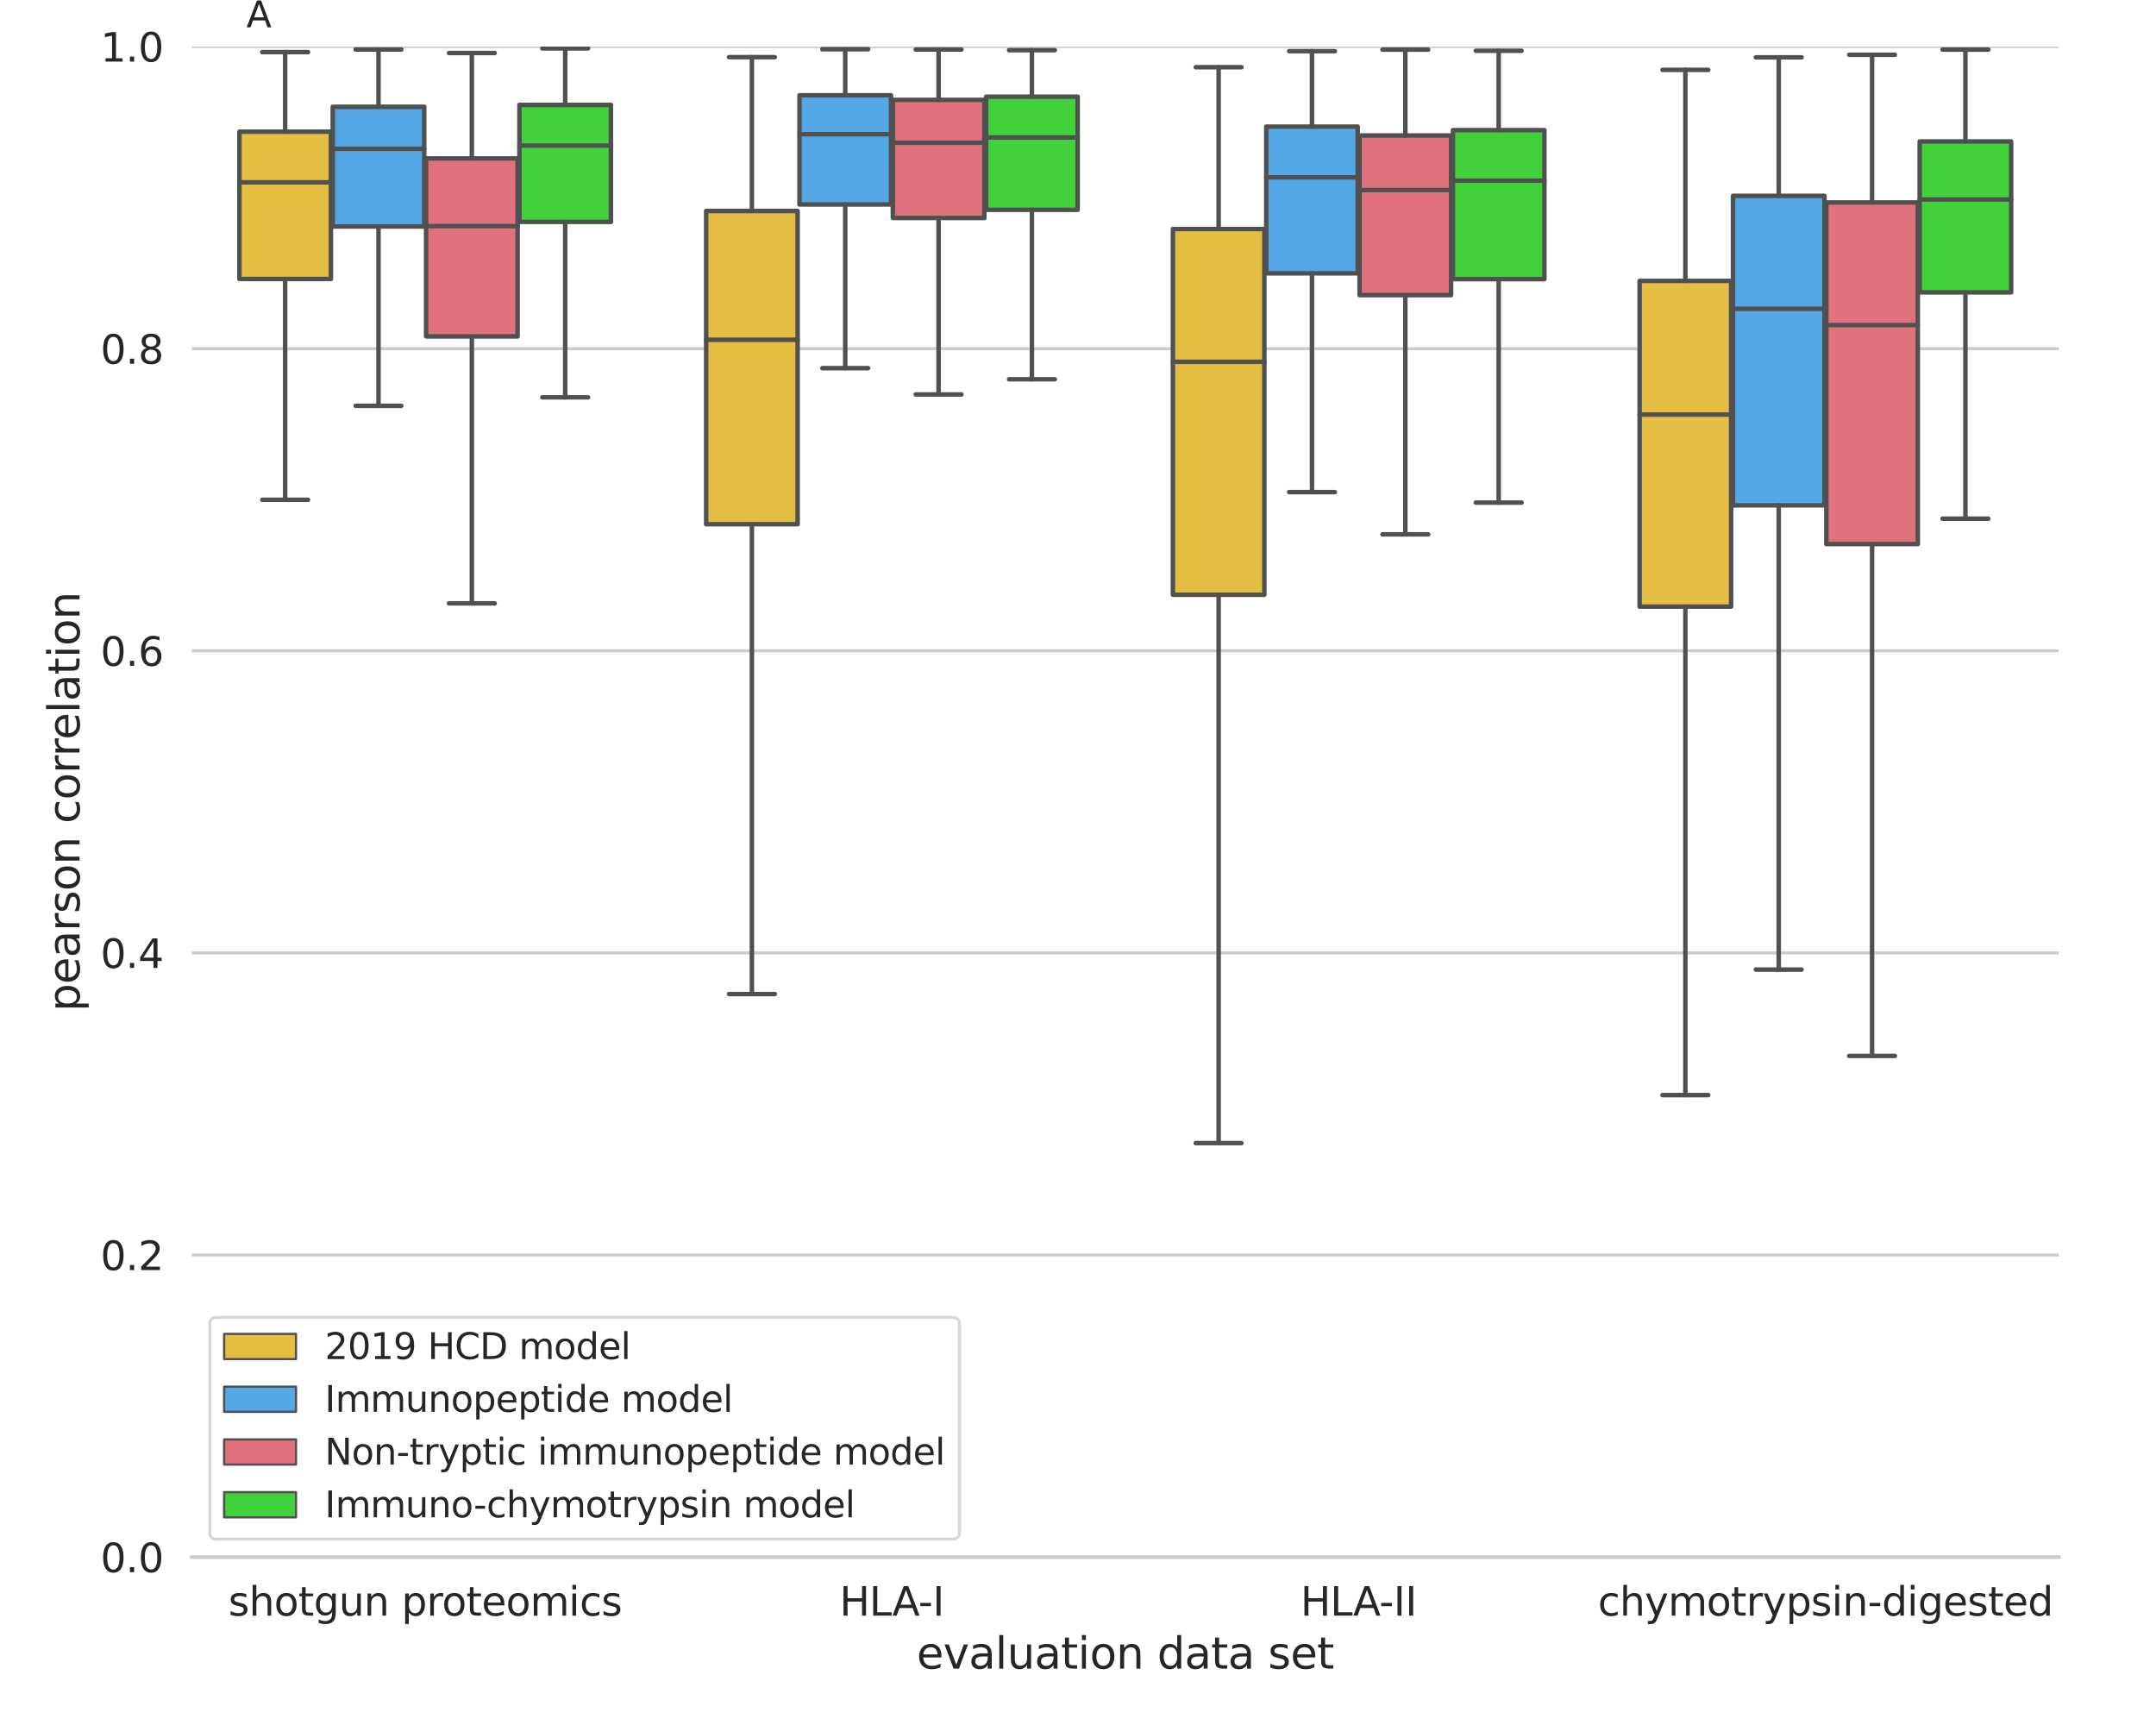 <?xml version="1.0" encoding="utf-8" standalone="no"?>
<!DOCTYPE svg PUBLIC "-//W3C//DTD SVG 1.1//EN"
  "http://www.w3.org/Graphics/SVG/1.1/DTD/svg11.dtd">
<svg height="576pt" version="1.1" viewBox="0 0 720 576" width="720pt" xmlns="http://www.w3.org/2000/svg" xmlns:xlink="http://www.w3.org/1999/xlink">
 <defs>
  <style type="text/css">*{stroke-linecap:butt;stroke-linejoin:round;}</style>
 </defs>
 <g id="figure_1">
  <g id="patch_1">
   <path d="M 0 576 
L 720 576 
L 720 0 
L 0 0 
z
" style="fill:#ffffff;"/>
  </g>
  <g id="axes_1">
   <g id="patch_2">
    <path d="M 64.052 519.948 
L 687.528 519.948 
L 687.528 15.552 
L 64.052 15.552 
z
" style="fill:#ffffff;"/>
   </g>
   <g id="matplotlib.axis_1">
    <g id="xtick_1">
     <g id="text_1">
      <!-- shotgun proteomics -->
      <g style="fill:#262626;" transform="translate(76.277 539.478)scale(0.132 -0.132)">
       <defs>
        <path d="M 2834 3397 
L 2834 2853 
Q 2591 2978 2328 3040 
Q 2066 3103 1784 3103 
Q 1356 3103 1142 2972 
Q 928 2841 928 2578 
Q 928 2378 1081 2264 
Q 1234 2150 1697 2047 
L 1894 2003 
Q 2506 1872 2764 1633 
Q 3022 1394 3022 966 
Q 3022 478 2636 193 
Q 2250 -91 1575 -91 
Q 1294 -91 989 -36 
Q 684 19 347 128 
L 347 722 
Q 666 556 975 473 
Q 1284 391 1588 391 
Q 1994 391 2212 530 
Q 2431 669 2431 922 
Q 2431 1156 2273 1281 
Q 2116 1406 1581 1522 
L 1381 1569 
Q 847 1681 609 1914 
Q 372 2147 372 2553 
Q 372 3047 722 3315 
Q 1072 3584 1716 3584 
Q 2034 3584 2315 3537 
Q 2597 3491 2834 3397 
z
" id="DejaVuSans-73" transform="scale(0.016)"/>
        <path d="M 3513 2113 
L 3513 0 
L 2938 0 
L 2938 2094 
Q 2938 2591 2744 2837 
Q 2550 3084 2163 3084 
Q 1697 3084 1428 2787 
Q 1159 2491 1159 1978 
L 1159 0 
L 581 0 
L 581 4863 
L 1159 4863 
L 1159 2956 
Q 1366 3272 1645 3428 
Q 1925 3584 2291 3584 
Q 2894 3584 3203 3211 
Q 3513 2838 3513 2113 
z
" id="DejaVuSans-68" transform="scale(0.016)"/>
        <path d="M 1959 3097 
Q 1497 3097 1228 2736 
Q 959 2375 959 1747 
Q 959 1119 1226 758 
Q 1494 397 1959 397 
Q 2419 397 2687 759 
Q 2956 1122 2956 1747 
Q 2956 2369 2687 2733 
Q 2419 3097 1959 3097 
z
M 1959 3584 
Q 2709 3584 3137 3096 
Q 3566 2609 3566 1747 
Q 3566 888 3137 398 
Q 2709 -91 1959 -91 
Q 1206 -91 779 398 
Q 353 888 353 1747 
Q 353 2609 779 3096 
Q 1206 3584 1959 3584 
z
" id="DejaVuSans-6f" transform="scale(0.016)"/>
        <path d="M 1172 4494 
L 1172 3500 
L 2356 3500 
L 2356 3053 
L 1172 3053 
L 1172 1153 
Q 1172 725 1289 603 
Q 1406 481 1766 481 
L 2356 481 
L 2356 0 
L 1766 0 
Q 1100 0 847 248 
Q 594 497 594 1153 
L 594 3053 
L 172 3053 
L 172 3500 
L 594 3500 
L 594 4494 
L 1172 4494 
z
" id="DejaVuSans-74" transform="scale(0.016)"/>
        <path d="M 2906 1791 
Q 2906 2416 2648 2759 
Q 2391 3103 1925 3103 
Q 1463 3103 1205 2759 
Q 947 2416 947 1791 
Q 947 1169 1205 825 
Q 1463 481 1925 481 
Q 2391 481 2648 825 
Q 2906 1169 2906 1791 
z
M 3481 434 
Q 3481 -459 3084 -895 
Q 2688 -1331 1869 -1331 
Q 1566 -1331 1297 -1286 
Q 1028 -1241 775 -1147 
L 775 -588 
Q 1028 -725 1275 -790 
Q 1522 -856 1778 -856 
Q 2344 -856 2625 -561 
Q 2906 -266 2906 331 
L 2906 616 
Q 2728 306 2450 153 
Q 2172 0 1784 0 
Q 1141 0 747 490 
Q 353 981 353 1791 
Q 353 2603 747 3093 
Q 1141 3584 1784 3584 
Q 2172 3584 2450 3431 
Q 2728 3278 2906 2969 
L 2906 3500 
L 3481 3500 
L 3481 434 
z
" id="DejaVuSans-67" transform="scale(0.016)"/>
        <path d="M 544 1381 
L 544 3500 
L 1119 3500 
L 1119 1403 
Q 1119 906 1312 657 
Q 1506 409 1894 409 
Q 2359 409 2629 706 
Q 2900 1003 2900 1516 
L 2900 3500 
L 3475 3500 
L 3475 0 
L 2900 0 
L 2900 538 
Q 2691 219 2414 64 
Q 2138 -91 1772 -91 
Q 1169 -91 856 284 
Q 544 659 544 1381 
z
M 1991 3584 
L 1991 3584 
z
" id="DejaVuSans-75" transform="scale(0.016)"/>
        <path d="M 3513 2113 
L 3513 0 
L 2938 0 
L 2938 2094 
Q 2938 2591 2744 2837 
Q 2550 3084 2163 3084 
Q 1697 3084 1428 2787 
Q 1159 2491 1159 1978 
L 1159 0 
L 581 0 
L 581 3500 
L 1159 3500 
L 1159 2956 
Q 1366 3272 1645 3428 
Q 1925 3584 2291 3584 
Q 2894 3584 3203 3211 
Q 3513 2838 3513 2113 
z
" id="DejaVuSans-6e" transform="scale(0.016)"/>
        <path id="DejaVuSans-20" transform="scale(0.016)"/>
        <path d="M 1159 525 
L 1159 -1331 
L 581 -1331 
L 581 3500 
L 1159 3500 
L 1159 2969 
Q 1341 3281 1617 3432 
Q 1894 3584 2278 3584 
Q 2916 3584 3314 3078 
Q 3713 2572 3713 1747 
Q 3713 922 3314 415 
Q 2916 -91 2278 -91 
Q 1894 -91 1617 61 
Q 1341 213 1159 525 
z
M 3116 1747 
Q 3116 2381 2855 2742 
Q 2594 3103 2138 3103 
Q 1681 3103 1420 2742 
Q 1159 2381 1159 1747 
Q 1159 1113 1420 752 
Q 1681 391 2138 391 
Q 2594 391 2855 752 
Q 3116 1113 3116 1747 
z
" id="DejaVuSans-70" transform="scale(0.016)"/>
        <path d="M 2631 2963 
Q 2534 3019 2420 3045 
Q 2306 3072 2169 3072 
Q 1681 3072 1420 2755 
Q 1159 2438 1159 1844 
L 1159 0 
L 581 0 
L 581 3500 
L 1159 3500 
L 1159 2956 
Q 1341 3275 1631 3429 
Q 1922 3584 2338 3584 
Q 2397 3584 2469 3576 
Q 2541 3569 2628 3553 
L 2631 2963 
z
" id="DejaVuSans-72" transform="scale(0.016)"/>
        <path d="M 3597 1894 
L 3597 1613 
L 953 1613 
Q 991 1019 1311 708 
Q 1631 397 2203 397 
Q 2534 397 2845 478 
Q 3156 559 3463 722 
L 3463 178 
Q 3153 47 2828 -22 
Q 2503 -91 2169 -91 
Q 1331 -91 842 396 
Q 353 884 353 1716 
Q 353 2575 817 3079 
Q 1281 3584 2069 3584 
Q 2775 3584 3186 3129 
Q 3597 2675 3597 1894 
z
M 3022 2063 
Q 3016 2534 2758 2815 
Q 2500 3097 2075 3097 
Q 1594 3097 1305 2825 
Q 1016 2553 972 2059 
L 3022 2063 
z
" id="DejaVuSans-65" transform="scale(0.016)"/>
        <path d="M 3328 2828 
Q 3544 3216 3844 3400 
Q 4144 3584 4550 3584 
Q 5097 3584 5394 3201 
Q 5691 2819 5691 2113 
L 5691 0 
L 5113 0 
L 5113 2094 
Q 5113 2597 4934 2840 
Q 4756 3084 4391 3084 
Q 3944 3084 3684 2787 
Q 3425 2491 3425 1978 
L 3425 0 
L 2847 0 
L 2847 2094 
Q 2847 2600 2669 2842 
Q 2491 3084 2119 3084 
Q 1678 3084 1418 2786 
Q 1159 2488 1159 1978 
L 1159 0 
L 581 0 
L 581 3500 
L 1159 3500 
L 1159 2956 
Q 1356 3278 1631 3431 
Q 1906 3584 2284 3584 
Q 2666 3584 2933 3390 
Q 3200 3197 3328 2828 
z
" id="DejaVuSans-6d" transform="scale(0.016)"/>
        <path d="M 603 3500 
L 1178 3500 
L 1178 0 
L 603 0 
L 603 3500 
z
M 603 4863 
L 1178 4863 
L 1178 4134 
L 603 4134 
L 603 4863 
z
" id="DejaVuSans-69" transform="scale(0.016)"/>
        <path d="M 3122 3366 
L 3122 2828 
Q 2878 2963 2633 3030 
Q 2388 3097 2138 3097 
Q 1578 3097 1268 2742 
Q 959 2388 959 1747 
Q 959 1106 1268 751 
Q 1578 397 2138 397 
Q 2388 397 2633 464 
Q 2878 531 3122 666 
L 3122 134 
Q 2881 22 2623 -34 
Q 2366 -91 2075 -91 
Q 1284 -91 818 406 
Q 353 903 353 1747 
Q 353 2603 823 3093 
Q 1294 3584 2113 3584 
Q 2378 3584 2631 3529 
Q 2884 3475 3122 3366 
z
" id="DejaVuSans-63" transform="scale(0.016)"/>
       </defs>
       <use xlink:href="#DejaVuSans-73"/>
       <use x="52.1" xlink:href="#DejaVuSans-68"/>
       <use x="115.479" xlink:href="#DejaVuSans-6f"/>
       <use x="176.66" xlink:href="#DejaVuSans-74"/>
       <use x="215.869" xlink:href="#DejaVuSans-67"/>
       <use x="279.346" xlink:href="#DejaVuSans-75"/>
       <use x="342.725" xlink:href="#DejaVuSans-6e"/>
       <use x="406.104" xlink:href="#DejaVuSans-20"/>
       <use x="437.891" xlink:href="#DejaVuSans-70"/>
       <use x="501.367" xlink:href="#DejaVuSans-72"/>
       <use x="540.23" xlink:href="#DejaVuSans-6f"/>
       <use x="601.412" xlink:href="#DejaVuSans-74"/>
       <use x="640.621" xlink:href="#DejaVuSans-65"/>
       <use x="702.145" xlink:href="#DejaVuSans-6f"/>
       <use x="763.326" xlink:href="#DejaVuSans-6d"/>
       <use x="860.738" xlink:href="#DejaVuSans-69"/>
       <use x="888.521" xlink:href="#DejaVuSans-63"/>
       <use x="943.502" xlink:href="#DejaVuSans-73"/>
      </g>
     </g>
    </g>
    <g id="xtick_2">
     <g id="text_2">
      <!-- HLA-I -->
      <g style="fill:#262626;" transform="translate(280.372 539.478)scale(0.132 -0.132)">
       <defs>
        <path d="M 628 4666 
L 1259 4666 
L 1259 2753 
L 3553 2753 
L 3553 4666 
L 4184 4666 
L 4184 0 
L 3553 0 
L 3553 2222 
L 1259 2222 
L 1259 0 
L 628 0 
L 628 4666 
z
" id="DejaVuSans-48" transform="scale(0.016)"/>
        <path d="M 628 4666 
L 1259 4666 
L 1259 531 
L 3531 531 
L 3531 0 
L 628 0 
L 628 4666 
z
" id="DejaVuSans-4c" transform="scale(0.016)"/>
        <path d="M 2188 4044 
L 1331 1722 
L 3047 1722 
L 2188 4044 
z
M 1831 4666 
L 2547 4666 
L 4325 0 
L 3669 0 
L 3244 1197 
L 1141 1197 
L 716 0 
L 50 0 
L 1831 4666 
z
" id="DejaVuSans-41" transform="scale(0.016)"/>
        <path d="M 313 2009 
L 1997 2009 
L 1997 1497 
L 313 1497 
L 313 2009 
z
" id="DejaVuSans-2d" transform="scale(0.016)"/>
        <path d="M 628 4666 
L 1259 4666 
L 1259 0 
L 628 0 
L 628 4666 
z
" id="DejaVuSans-49" transform="scale(0.016)"/>
       </defs>
       <use xlink:href="#DejaVuSans-48"/>
       <use x="75.195" xlink:href="#DejaVuSans-4c"/>
       <use x="133.158" xlink:href="#DejaVuSans-41"/>
       <use x="199.316" xlink:href="#DejaVuSans-2d"/>
       <use x="235.4" xlink:href="#DejaVuSans-49"/>
      </g>
     </g>
    </g>
    <g id="xtick_3">
     <g id="text_3">
      <!-- HLA-II -->
      <g style="fill:#262626;" transform="translate(434.294 539.478)scale(0.132 -0.132)">
       <use xlink:href="#DejaVuSans-48"/>
       <use x="75.195" xlink:href="#DejaVuSans-4c"/>
       <use x="133.158" xlink:href="#DejaVuSans-41"/>
       <use x="199.316" xlink:href="#DejaVuSans-2d"/>
       <use x="235.4" xlink:href="#DejaVuSans-49"/>
       <use x="264.893" xlink:href="#DejaVuSans-49"/>
      </g>
     </g>
    </g>
    <g id="xtick_4">
     <g id="text_4">
      <!-- chymotrypsin-digested -->
      <g style="fill:#262626;" transform="translate(533.625 539.478)scale(0.132 -0.132)">
       <defs>
        <path d="M 2059 -325 
Q 1816 -950 1584 -1140 
Q 1353 -1331 966 -1331 
L 506 -1331 
L 506 -850 
L 844 -850 
Q 1081 -850 1212 -737 
Q 1344 -625 1503 -206 
L 1606 56 
L 191 3500 
L 800 3500 
L 1894 763 
L 2988 3500 
L 3597 3500 
L 2059 -325 
z
" id="DejaVuSans-79" transform="scale(0.016)"/>
        <path d="M 2906 2969 
L 2906 4863 
L 3481 4863 
L 3481 0 
L 2906 0 
L 2906 525 
Q 2725 213 2448 61 
Q 2172 -91 1784 -91 
Q 1150 -91 751 415 
Q 353 922 353 1747 
Q 353 2572 751 3078 
Q 1150 3584 1784 3584 
Q 2172 3584 2448 3432 
Q 2725 3281 2906 2969 
z
M 947 1747 
Q 947 1113 1208 752 
Q 1469 391 1925 391 
Q 2381 391 2643 752 
Q 2906 1113 2906 1747 
Q 2906 2381 2643 2742 
Q 2381 3103 1925 3103 
Q 1469 3103 1208 2742 
Q 947 2381 947 1747 
z
" id="DejaVuSans-64" transform="scale(0.016)"/>
       </defs>
       <use xlink:href="#DejaVuSans-63"/>
       <use x="54.98" xlink:href="#DejaVuSans-68"/>
       <use x="118.359" xlink:href="#DejaVuSans-79"/>
       <use x="177.539" xlink:href="#DejaVuSans-6d"/>
       <use x="274.951" xlink:href="#DejaVuSans-6f"/>
       <use x="336.133" xlink:href="#DejaVuSans-74"/>
       <use x="375.342" xlink:href="#DejaVuSans-72"/>
       <use x="416.455" xlink:href="#DejaVuSans-79"/>
       <use x="475.635" xlink:href="#DejaVuSans-70"/>
       <use x="539.111" xlink:href="#DejaVuSans-73"/>
       <use x="591.211" xlink:href="#DejaVuSans-69"/>
       <use x="618.994" xlink:href="#DejaVuSans-6e"/>
       <use x="682.373" xlink:href="#DejaVuSans-2d"/>
       <use x="718.457" xlink:href="#DejaVuSans-64"/>
       <use x="781.934" xlink:href="#DejaVuSans-69"/>
       <use x="809.717" xlink:href="#DejaVuSans-67"/>
       <use x="873.193" xlink:href="#DejaVuSans-65"/>
       <use x="934.717" xlink:href="#DejaVuSans-73"/>
       <use x="986.816" xlink:href="#DejaVuSans-74"/>
       <use x="1026.025" xlink:href="#DejaVuSans-65"/>
       <use x="1087.549" xlink:href="#DejaVuSans-64"/>
      </g>
     </g>
    </g>
    <g id="text_5">
     <!-- evaluation data set -->
     <g style="fill:#262626;" transform="translate(306.121 557.165)scale(0.144 -0.144)">
      <defs>
       <path d="M 191 3500 
L 800 3500 
L 1894 563 
L 2988 3500 
L 3597 3500 
L 2284 0 
L 1503 0 
L 191 3500 
z
" id="DejaVuSans-76" transform="scale(0.016)"/>
       <path d="M 2194 1759 
Q 1497 1759 1228 1600 
Q 959 1441 959 1056 
Q 959 750 1161 570 
Q 1363 391 1709 391 
Q 2188 391 2477 730 
Q 2766 1069 2766 1631 
L 2766 1759 
L 2194 1759 
z
M 3341 1997 
L 3341 0 
L 2766 0 
L 2766 531 
Q 2569 213 2275 61 
Q 1981 -91 1556 -91 
Q 1019 -91 701 211 
Q 384 513 384 1019 
Q 384 1609 779 1909 
Q 1175 2209 1959 2209 
L 2766 2209 
L 2766 2266 
Q 2766 2663 2505 2880 
Q 2244 3097 1772 3097 
Q 1472 3097 1187 3025 
Q 903 2953 641 2809 
L 641 3341 
Q 956 3463 1253 3523 
Q 1550 3584 1831 3584 
Q 2591 3584 2966 3190 
Q 3341 2797 3341 1997 
z
" id="DejaVuSans-61" transform="scale(0.016)"/>
       <path d="M 603 4863 
L 1178 4863 
L 1178 0 
L 603 0 
L 603 4863 
z
" id="DejaVuSans-6c" transform="scale(0.016)"/>
      </defs>
      <use xlink:href="#DejaVuSans-65"/>
      <use x="61.523" xlink:href="#DejaVuSans-76"/>
      <use x="120.703" xlink:href="#DejaVuSans-61"/>
      <use x="181.982" xlink:href="#DejaVuSans-6c"/>
      <use x="209.766" xlink:href="#DejaVuSans-75"/>
      <use x="273.145" xlink:href="#DejaVuSans-61"/>
      <use x="334.424" xlink:href="#DejaVuSans-74"/>
      <use x="373.633" xlink:href="#DejaVuSans-69"/>
      <use x="401.416" xlink:href="#DejaVuSans-6f"/>
      <use x="462.598" xlink:href="#DejaVuSans-6e"/>
      <use x="525.977" xlink:href="#DejaVuSans-20"/>
      <use x="557.764" xlink:href="#DejaVuSans-64"/>
      <use x="621.24" xlink:href="#DejaVuSans-61"/>
      <use x="682.52" xlink:href="#DejaVuSans-74"/>
      <use x="721.729" xlink:href="#DejaVuSans-61"/>
      <use x="783.008" xlink:href="#DejaVuSans-20"/>
      <use x="814.795" xlink:href="#DejaVuSans-73"/>
      <use x="866.895" xlink:href="#DejaVuSans-65"/>
      <use x="928.418" xlink:href="#DejaVuSans-74"/>
     </g>
    </g>
   </g>
   <g id="matplotlib.axis_2">
    <g id="ytick_1">
     <g id="line2d_1">
      <path clip-path="url(#pb13dd048f3)" d="M 64.052 519.948 
L 687.528 519.948 
" style="fill:none;stroke:#cccccc;stroke-linecap:round;"/>
     </g>
     <g id="text_6">
      <!-- 0.0 -->
      <g style="fill:#262626;" transform="translate(33.56 524.963)scale(0.132 -0.132)">
       <defs>
        <path d="M 2034 4250 
Q 1547 4250 1301 3770 
Q 1056 3291 1056 2328 
Q 1056 1369 1301 889 
Q 1547 409 2034 409 
Q 2525 409 2770 889 
Q 3016 1369 3016 2328 
Q 3016 3291 2770 3770 
Q 2525 4250 2034 4250 
z
M 2034 4750 
Q 2819 4750 3233 4129 
Q 3647 3509 3647 2328 
Q 3647 1150 3233 529 
Q 2819 -91 2034 -91 
Q 1250 -91 836 529 
Q 422 1150 422 2328 
Q 422 3509 836 4129 
Q 1250 4750 2034 4750 
z
" id="DejaVuSans-30" transform="scale(0.016)"/>
        <path d="M 684 794 
L 1344 794 
L 1344 0 
L 684 0 
L 684 794 
z
" id="DejaVuSans-2e" transform="scale(0.016)"/>
       </defs>
       <use xlink:href="#DejaVuSans-30"/>
       <use x="63.623" xlink:href="#DejaVuSans-2e"/>
       <use x="95.41" xlink:href="#DejaVuSans-30"/>
      </g>
     </g>
    </g>
    <g id="ytick_2">
     <g id="line2d_2">
      <path clip-path="url(#pb13dd048f3)" d="M 64.052 419.069 
L 687.528 419.069 
" style="fill:none;stroke:#cccccc;stroke-linecap:round;"/>
     </g>
     <g id="text_7">
      <!-- 0.2 -->
      <g style="fill:#262626;" transform="translate(33.56 424.084)scale(0.132 -0.132)">
       <defs>
        <path d="M 1228 531 
L 3431 531 
L 3431 0 
L 469 0 
L 469 531 
Q 828 903 1448 1529 
Q 2069 2156 2228 2338 
Q 2531 2678 2651 2914 
Q 2772 3150 2772 3378 
Q 2772 3750 2511 3984 
Q 2250 4219 1831 4219 
Q 1534 4219 1204 4116 
Q 875 4013 500 3803 
L 500 4441 
Q 881 4594 1212 4672 
Q 1544 4750 1819 4750 
Q 2544 4750 2975 4387 
Q 3406 4025 3406 3419 
Q 3406 3131 3298 2873 
Q 3191 2616 2906 2266 
Q 2828 2175 2409 1742 
Q 1991 1309 1228 531 
z
" id="DejaVuSans-32" transform="scale(0.016)"/>
       </defs>
       <use xlink:href="#DejaVuSans-30"/>
       <use x="63.623" xlink:href="#DejaVuSans-2e"/>
       <use x="95.41" xlink:href="#DejaVuSans-32"/>
      </g>
     </g>
    </g>
    <g id="ytick_3">
     <g id="line2d_3">
      <path clip-path="url(#pb13dd048f3)" d="M 64.052 318.19 
L 687.528 318.19 
" style="fill:none;stroke:#cccccc;stroke-linecap:round;"/>
     </g>
     <g id="text_8">
      <!-- 0.4 -->
      <g style="fill:#262626;" transform="translate(33.56 323.205)scale(0.132 -0.132)">
       <defs>
        <path d="M 2419 4116 
L 825 1625 
L 2419 1625 
L 2419 4116 
z
M 2253 4666 
L 3047 4666 
L 3047 1625 
L 3713 1625 
L 3713 1100 
L 3047 1100 
L 3047 0 
L 2419 0 
L 2419 1100 
L 313 1100 
L 313 1709 
L 2253 4666 
z
" id="DejaVuSans-34" transform="scale(0.016)"/>
       </defs>
       <use xlink:href="#DejaVuSans-30"/>
       <use x="63.623" xlink:href="#DejaVuSans-2e"/>
       <use x="95.41" xlink:href="#DejaVuSans-34"/>
      </g>
     </g>
    </g>
    <g id="ytick_4">
     <g id="line2d_4">
      <path clip-path="url(#pb13dd048f3)" d="M 64.052 217.31 
L 687.528 217.31 
" style="fill:none;stroke:#cccccc;stroke-linecap:round;"/>
     </g>
     <g id="text_9">
      <!-- 0.6 -->
      <g style="fill:#262626;" transform="translate(33.56 222.325)scale(0.132 -0.132)">
       <defs>
        <path d="M 2113 2584 
Q 1688 2584 1439 2293 
Q 1191 2003 1191 1497 
Q 1191 994 1439 701 
Q 1688 409 2113 409 
Q 2538 409 2786 701 
Q 3034 994 3034 1497 
Q 3034 2003 2786 2293 
Q 2538 2584 2113 2584 
z
M 3366 4563 
L 3366 3988 
Q 3128 4100 2886 4159 
Q 2644 4219 2406 4219 
Q 1781 4219 1451 3797 
Q 1122 3375 1075 2522 
Q 1259 2794 1537 2939 
Q 1816 3084 2150 3084 
Q 2853 3084 3261 2657 
Q 3669 2231 3669 1497 
Q 3669 778 3244 343 
Q 2819 -91 2113 -91 
Q 1303 -91 875 529 
Q 447 1150 447 2328 
Q 447 3434 972 4092 
Q 1497 4750 2381 4750 
Q 2619 4750 2861 4703 
Q 3103 4656 3366 4563 
z
" id="DejaVuSans-36" transform="scale(0.016)"/>
       </defs>
       <use xlink:href="#DejaVuSans-30"/>
       <use x="63.623" xlink:href="#DejaVuSans-2e"/>
       <use x="95.41" xlink:href="#DejaVuSans-36"/>
      </g>
     </g>
    </g>
    <g id="ytick_5">
     <g id="line2d_5">
      <path clip-path="url(#pb13dd048f3)" d="M 64.052 116.431 
L 687.528 116.431 
" style="fill:none;stroke:#cccccc;stroke-linecap:round;"/>
     </g>
     <g id="text_10">
      <!-- 0.8 -->
      <g style="fill:#262626;" transform="translate(33.56 121.446)scale(0.132 -0.132)">
       <defs>
        <path d="M 2034 2216 
Q 1584 2216 1326 1975 
Q 1069 1734 1069 1313 
Q 1069 891 1326 650 
Q 1584 409 2034 409 
Q 2484 409 2743 651 
Q 3003 894 3003 1313 
Q 3003 1734 2745 1975 
Q 2488 2216 2034 2216 
z
M 1403 2484 
Q 997 2584 770 2862 
Q 544 3141 544 3541 
Q 544 4100 942 4425 
Q 1341 4750 2034 4750 
Q 2731 4750 3128 4425 
Q 3525 4100 3525 3541 
Q 3525 3141 3298 2862 
Q 3072 2584 2669 2484 
Q 3125 2378 3379 2068 
Q 3634 1759 3634 1313 
Q 3634 634 3220 271 
Q 2806 -91 2034 -91 
Q 1263 -91 848 271 
Q 434 634 434 1313 
Q 434 1759 690 2068 
Q 947 2378 1403 2484 
z
M 1172 3481 
Q 1172 3119 1398 2916 
Q 1625 2713 2034 2713 
Q 2441 2713 2670 2916 
Q 2900 3119 2900 3481 
Q 2900 3844 2670 4047 
Q 2441 4250 2034 4250 
Q 1625 4250 1398 4047 
Q 1172 3844 1172 3481 
z
" id="DejaVuSans-38" transform="scale(0.016)"/>
       </defs>
       <use xlink:href="#DejaVuSans-30"/>
       <use x="63.623" xlink:href="#DejaVuSans-2e"/>
       <use x="95.41" xlink:href="#DejaVuSans-38"/>
      </g>
     </g>
    </g>
    <g id="ytick_6">
     <g id="line2d_6">
      <path clip-path="url(#pb13dd048f3)" d="M 64.052 15.552 
L 687.528 15.552 
" style="fill:none;stroke:#cccccc;stroke-linecap:round;"/>
     </g>
     <g id="text_11">
      <!-- 1.0 -->
      <g style="fill:#262626;" transform="translate(33.56 20.567)scale(0.132 -0.132)">
       <defs>
        <path d="M 794 531 
L 1825 531 
L 1825 4091 
L 703 3866 
L 703 4441 
L 1819 4666 
L 2450 4666 
L 2450 531 
L 3481 531 
L 3481 0 
L 794 0 
L 794 531 
z
" id="DejaVuSans-31" transform="scale(0.016)"/>
       </defs>
       <use xlink:href="#DejaVuSans-31"/>
       <use x="63.623" xlink:href="#DejaVuSans-2e"/>
       <use x="95.41" xlink:href="#DejaVuSans-30"/>
      </g>
     </g>
    </g>
    <g id="text_12">
     <!-- pearson correlation -->
     <g style="fill:#262626;" transform="translate(26.565 337.761)rotate(-90)scale(0.144 -0.144)">
      <use xlink:href="#DejaVuSans-70"/>
      <use x="63.477" xlink:href="#DejaVuSans-65"/>
      <use x="125" xlink:href="#DejaVuSans-61"/>
      <use x="186.279" xlink:href="#DejaVuSans-72"/>
      <use x="227.393" xlink:href="#DejaVuSans-73"/>
      <use x="279.492" xlink:href="#DejaVuSans-6f"/>
      <use x="340.674" xlink:href="#DejaVuSans-6e"/>
      <use x="404.053" xlink:href="#DejaVuSans-20"/>
      <use x="435.84" xlink:href="#DejaVuSans-63"/>
      <use x="490.82" xlink:href="#DejaVuSans-6f"/>
      <use x="552.002" xlink:href="#DejaVuSans-72"/>
      <use x="591.365" xlink:href="#DejaVuSans-72"/>
      <use x="630.229" xlink:href="#DejaVuSans-65"/>
      <use x="691.752" xlink:href="#DejaVuSans-6c"/>
      <use x="719.535" xlink:href="#DejaVuSans-61"/>
      <use x="780.814" xlink:href="#DejaVuSans-74"/>
      <use x="820.023" xlink:href="#DejaVuSans-69"/>
      <use x="847.807" xlink:href="#DejaVuSans-6f"/>
      <use x="908.988" xlink:href="#DejaVuSans-6e"/>
     </g>
    </g>
   </g>
   <g id="patch_3">
    <path clip-path="url(#pb13dd048f3)" d="M 79.951 93.154 
L 110.501 93.154 
L 110.501 43.966 
L 79.951 43.966 
L 79.951 93.154 
z
" style="fill:#e4be42;stroke:#505050;stroke-linejoin:miter;stroke-width:1.5;"/>
   </g>
   <g id="patch_4">
    <path clip-path="url(#pb13dd048f3)" d="M 111.124 75.627 
L 141.675 75.627 
L 141.675 35.664 
L 111.124 35.664 
L 111.124 75.627 
z
" style="fill:#54a8e5;stroke:#505050;stroke-linejoin:miter;stroke-width:1.5;"/>
   </g>
   <g id="patch_5">
    <path clip-path="url(#pb13dd048f3)" d="M 142.298 112.33 
L 172.849 112.33 
L 172.849 52.892 
L 142.298 52.892 
L 142.298 112.33 
z
" style="fill:#e2717e;stroke:#505050;stroke-linejoin:miter;stroke-width:1.5;"/>
   </g>
   <g id="patch_6">
    <path clip-path="url(#pb13dd048f3)" d="M 173.472 74.097 
L 204.022 74.097 
L 204.022 35.029 
L 173.472 35.029 
L 173.472 74.097 
z
" style="fill:#40d13b;stroke:#505050;stroke-linejoin:miter;stroke-width:1.5;"/>
   </g>
   <g id="patch_7">
    <path clip-path="url(#pb13dd048f3)" d="M 235.82 175.044 
L 266.37 175.044 
L 266.37 70.454 
L 235.82 70.454 
L 235.82 175.044 
z
" style="fill:#e4be42;stroke:#505050;stroke-linejoin:miter;stroke-width:1.5;"/>
   </g>
   <g id="patch_8">
    <path clip-path="url(#pb13dd048f3)" d="M 266.993 68.274 
L 297.544 68.274 
L 297.544 31.816 
L 266.993 31.816 
L 266.993 68.274 
z
" style="fill:#54a8e5;stroke:#505050;stroke-linejoin:miter;stroke-width:1.5;"/>
   </g>
   <g id="patch_9">
    <path clip-path="url(#pb13dd048f3)" d="M 298.167 72.793 
L 328.718 72.793 
L 328.718 33.356 
L 298.167 33.356 
L 298.167 72.793 
z
" style="fill:#e2717e;stroke:#505050;stroke-linejoin:miter;stroke-width:1.5;"/>
   </g>
   <g id="patch_10">
    <path clip-path="url(#pb13dd048f3)" d="M 329.341 70.067 
L 359.891 70.067 
L 359.891 32.276 
L 329.341 32.276 
L 329.341 70.067 
z
" style="fill:#40d13b;stroke:#505050;stroke-linejoin:miter;stroke-width:1.5;"/>
   </g>
   <g id="patch_11">
    <path clip-path="url(#pb13dd048f3)" d="M 391.689 198.6 
L 422.239 198.6 
L 422.239 76.481 
L 391.689 76.481 
L 391.689 198.6 
z
" style="fill:#e4be42;stroke:#505050;stroke-linejoin:miter;stroke-width:1.5;"/>
   </g>
   <g id="patch_12">
    <path clip-path="url(#pb13dd048f3)" d="M 422.863 91.282 
L 453.413 91.282 
L 453.413 42.275 
L 422.863 42.275 
L 422.863 91.282 
z
" style="fill:#54a8e5;stroke:#505050;stroke-linejoin:miter;stroke-width:1.5;"/>
   </g>
   <g id="patch_13">
    <path clip-path="url(#pb13dd048f3)" d="M 454.036 98.552 
L 484.587 98.552 
L 484.587 45.241 
L 454.036 45.241 
L 454.036 98.552 
z
" style="fill:#e2717e;stroke:#505050;stroke-linejoin:miter;stroke-width:1.5;"/>
   </g>
   <g id="patch_14">
    <path clip-path="url(#pb13dd048f3)" d="M 485.21 93.206 
L 515.76 93.206 
L 515.76 43.448 
L 485.21 43.448 
L 485.21 93.206 
z
" style="fill:#40d13b;stroke:#505050;stroke-linejoin:miter;stroke-width:1.5;"/>
   </g>
   <g id="patch_15">
    <path clip-path="url(#pb13dd048f3)" d="M 547.558 202.553 
L 578.108 202.553 
L 578.108 93.784 
L 547.558 93.784 
L 547.558 202.553 
z
" style="fill:#e4be42;stroke:#505050;stroke-linejoin:miter;stroke-width:1.5;"/>
   </g>
   <g id="patch_16">
    <path clip-path="url(#pb13dd048f3)" d="M 578.732 168.741 
L 609.282 168.741 
L 609.282 65.39 
L 578.732 65.39 
L 578.732 168.741 
z
" style="fill:#54a8e5;stroke:#505050;stroke-linejoin:miter;stroke-width:1.5;"/>
   </g>
   <g id="patch_17">
    <path clip-path="url(#pb13dd048f3)" d="M 609.905 181.667 
L 640.456 181.667 
L 640.456 67.597 
L 609.905 67.597 
L 609.905 181.667 
z
" style="fill:#e2717e;stroke:#505050;stroke-linejoin:miter;stroke-width:1.5;"/>
   </g>
   <g id="patch_18">
    <path clip-path="url(#pb13dd048f3)" d="M 641.079 97.636 
L 671.629 97.636 
L 671.629 47.235 
L 641.079 47.235 
L 641.079 97.636 
z
" style="fill:#40d13b;stroke:#505050;stroke-linejoin:miter;stroke-width:1.5;"/>
   </g>
   <g id="patch_19">
    <path clip-path="url(#pb13dd048f3)" d="M 141.987 519.948 
L 141.987 519.948 
L 141.987 519.948 
L 141.987 519.948 
z
" style="fill:#e4be42;stroke:#505050;stroke-linejoin:miter;stroke-width:0.75;"/>
   </g>
   <g id="patch_20">
    <path clip-path="url(#pb13dd048f3)" d="M 141.987 519.948 
L 141.987 519.948 
L 141.987 519.948 
L 141.987 519.948 
z
" style="fill:#54a8e5;stroke:#505050;stroke-linejoin:miter;stroke-width:0.75;"/>
   </g>
   <g id="patch_21">
    <path clip-path="url(#pb13dd048f3)" d="M 141.987 519.948 
L 141.987 519.948 
L 141.987 519.948 
L 141.987 519.948 
z
" style="fill:#e2717e;stroke:#505050;stroke-linejoin:miter;stroke-width:0.75;"/>
   </g>
   <g id="patch_22">
    <path clip-path="url(#pb13dd048f3)" d="M 141.987 519.948 
L 141.987 519.948 
L 141.987 519.948 
L 141.987 519.948 
z
" style="fill:#40d13b;stroke:#505050;stroke-linejoin:miter;stroke-width:0.75;"/>
   </g>
   <g id="line2d_7">
    <path clip-path="url(#pb13dd048f3)" d="M 95.226 93.154 
L 95.226 166.894 
" style="fill:none;stroke:#505050;stroke-linecap:round;stroke-width:1.5;"/>
   </g>
   <g id="line2d_8">
    <path clip-path="url(#pb13dd048f3)" d="M 95.226 43.966 
L 95.226 17.4 
" style="fill:none;stroke:#505050;stroke-linecap:round;stroke-width:1.5;"/>
   </g>
   <g id="line2d_9">
    <path clip-path="url(#pb13dd048f3)" d="M 87.588 166.894 
L 102.863 166.894 
" style="fill:none;stroke:#505050;stroke-linecap:round;stroke-width:1.5;"/>
   </g>
   <g id="line2d_10">
    <path clip-path="url(#pb13dd048f3)" d="M 87.588 17.4 
L 102.863 17.4 
" style="fill:none;stroke:#505050;stroke-linecap:round;stroke-width:1.5;"/>
   </g>
   <g id="line2d_11">
    <path clip-path="url(#pb13dd048f3)" d="M 126.4 75.627 
L 126.4 135.515 
" style="fill:none;stroke:#505050;stroke-linecap:round;stroke-width:1.5;"/>
   </g>
   <g id="line2d_12">
    <path clip-path="url(#pb13dd048f3)" d="M 126.4 35.664 
L 126.4 16.53 
" style="fill:none;stroke:#505050;stroke-linecap:round;stroke-width:1.5;"/>
   </g>
   <g id="line2d_13">
    <path clip-path="url(#pb13dd048f3)" d="M 118.762 135.515 
L 134.037 135.515 
" style="fill:none;stroke:#505050;stroke-linecap:round;stroke-width:1.5;"/>
   </g>
   <g id="line2d_14">
    <path clip-path="url(#pb13dd048f3)" d="M 118.762 16.53 
L 134.037 16.53 
" style="fill:none;stroke:#505050;stroke-linecap:round;stroke-width:1.5;"/>
   </g>
   <g id="line2d_15">
    <path clip-path="url(#pb13dd048f3)" d="M 157.573 112.33 
L 157.573 201.469 
" style="fill:none;stroke:#505050;stroke-linecap:round;stroke-width:1.5;"/>
   </g>
   <g id="line2d_16">
    <path clip-path="url(#pb13dd048f3)" d="M 157.573 52.892 
L 157.573 17.707 
" style="fill:none;stroke:#505050;stroke-linecap:round;stroke-width:1.5;"/>
   </g>
   <g id="line2d_17">
    <path clip-path="url(#pb13dd048f3)" d="M 149.936 201.469 
L 165.211 201.469 
" style="fill:none;stroke:#505050;stroke-linecap:round;stroke-width:1.5;"/>
   </g>
   <g id="line2d_18">
    <path clip-path="url(#pb13dd048f3)" d="M 149.936 17.707 
L 165.211 17.707 
" style="fill:none;stroke:#505050;stroke-linecap:round;stroke-width:1.5;"/>
   </g>
   <g id="line2d_19">
    <path clip-path="url(#pb13dd048f3)" d="M 188.747 74.097 
L 188.747 132.674 
" style="fill:none;stroke:#505050;stroke-linecap:round;stroke-width:1.5;"/>
   </g>
   <g id="line2d_20">
    <path clip-path="url(#pb13dd048f3)" d="M 188.747 35.029 
L 188.747 16.161 
" style="fill:none;stroke:#505050;stroke-linecap:round;stroke-width:1.5;"/>
   </g>
   <g id="line2d_21">
    <path clip-path="url(#pb13dd048f3)" d="M 181.11 132.674 
L 196.385 132.674 
" style="fill:none;stroke:#505050;stroke-linecap:round;stroke-width:1.5;"/>
   </g>
   <g id="line2d_22">
    <path clip-path="url(#pb13dd048f3)" d="M 181.11 16.161 
L 196.385 16.161 
" style="fill:none;stroke:#505050;stroke-linecap:round;stroke-width:1.5;"/>
   </g>
   <g id="line2d_23">
    <path clip-path="url(#pb13dd048f3)" d="M 251.095 175.044 
L 251.095 331.923 
" style="fill:none;stroke:#505050;stroke-linecap:round;stroke-width:1.5;"/>
   </g>
   <g id="line2d_24">
    <path clip-path="url(#pb13dd048f3)" d="M 251.095 70.454 
L 251.095 19.088 
" style="fill:none;stroke:#505050;stroke-linecap:round;stroke-width:1.5;"/>
   </g>
   <g id="line2d_25">
    <path clip-path="url(#pb13dd048f3)" d="M 243.457 331.923 
L 258.732 331.923 
" style="fill:none;stroke:#505050;stroke-linecap:round;stroke-width:1.5;"/>
   </g>
   <g id="line2d_26">
    <path clip-path="url(#pb13dd048f3)" d="M 243.457 19.088 
L 258.732 19.088 
" style="fill:none;stroke:#505050;stroke-linecap:round;stroke-width:1.5;"/>
   </g>
   <g id="line2d_27">
    <path clip-path="url(#pb13dd048f3)" d="M 282.269 68.274 
L 282.269 122.926 
" style="fill:none;stroke:#505050;stroke-linecap:round;stroke-width:1.5;"/>
   </g>
   <g id="line2d_28">
    <path clip-path="url(#pb13dd048f3)" d="M 282.269 31.816 
L 282.269 16.428 
" style="fill:none;stroke:#505050;stroke-linecap:round;stroke-width:1.5;"/>
   </g>
   <g id="line2d_29">
    <path clip-path="url(#pb13dd048f3)" d="M 274.631 122.926 
L 289.906 122.926 
" style="fill:none;stroke:#505050;stroke-linecap:round;stroke-width:1.5;"/>
   </g>
   <g id="line2d_30">
    <path clip-path="url(#pb13dd048f3)" d="M 274.631 16.428 
L 289.906 16.428 
" style="fill:none;stroke:#505050;stroke-linecap:round;stroke-width:1.5;"/>
   </g>
   <g id="line2d_31">
    <path clip-path="url(#pb13dd048f3)" d="M 313.442 72.793 
L 313.442 131.709 
" style="fill:none;stroke:#505050;stroke-linecap:round;stroke-width:1.5;"/>
   </g>
   <g id="line2d_32">
    <path clip-path="url(#pb13dd048f3)" d="M 313.442 33.356 
L 313.442 16.532 
" style="fill:none;stroke:#505050;stroke-linecap:round;stroke-width:1.5;"/>
   </g>
   <g id="line2d_33">
    <path clip-path="url(#pb13dd048f3)" d="M 305.805 131.709 
L 321.08 131.709 
" style="fill:none;stroke:#505050;stroke-linecap:round;stroke-width:1.5;"/>
   </g>
   <g id="line2d_34">
    <path clip-path="url(#pb13dd048f3)" d="M 305.805 16.532 
L 321.08 16.532 
" style="fill:none;stroke:#505050;stroke-linecap:round;stroke-width:1.5;"/>
   </g>
   <g id="line2d_35">
    <path clip-path="url(#pb13dd048f3)" d="M 344.616 70.067 
L 344.616 126.647 
" style="fill:none;stroke:#505050;stroke-linecap:round;stroke-width:1.5;"/>
   </g>
   <g id="line2d_36">
    <path clip-path="url(#pb13dd048f3)" d="M 344.616 32.276 
L 344.616 16.758 
" style="fill:none;stroke:#505050;stroke-linecap:round;stroke-width:1.5;"/>
   </g>
   <g id="line2d_37">
    <path clip-path="url(#pb13dd048f3)" d="M 336.979 126.647 
L 352.254 126.647 
" style="fill:none;stroke:#505050;stroke-linecap:round;stroke-width:1.5;"/>
   </g>
   <g id="line2d_38">
    <path clip-path="url(#pb13dd048f3)" d="M 336.979 16.758 
L 352.254 16.758 
" style="fill:none;stroke:#505050;stroke-linecap:round;stroke-width:1.5;"/>
   </g>
   <g id="line2d_39">
    <path clip-path="url(#pb13dd048f3)" d="M 406.964 198.6 
L 406.964 381.701 
" style="fill:none;stroke:#505050;stroke-linecap:round;stroke-width:1.5;"/>
   </g>
   <g id="line2d_40">
    <path clip-path="url(#pb13dd048f3)" d="M 406.964 76.481 
L 406.964 22.45 
" style="fill:none;stroke:#505050;stroke-linecap:round;stroke-width:1.5;"/>
   </g>
   <g id="line2d_41">
    <path clip-path="url(#pb13dd048f3)" d="M 399.326 381.701 
L 414.601 381.701 
" style="fill:none;stroke:#505050;stroke-linecap:round;stroke-width:1.5;"/>
   </g>
   <g id="line2d_42">
    <path clip-path="url(#pb13dd048f3)" d="M 399.326 22.45 
L 414.601 22.45 
" style="fill:none;stroke:#505050;stroke-linecap:round;stroke-width:1.5;"/>
   </g>
   <g id="line2d_43">
    <path clip-path="url(#pb13dd048f3)" d="M 438.138 91.282 
L 438.138 164.322 
" style="fill:none;stroke:#505050;stroke-linecap:round;stroke-width:1.5;"/>
   </g>
   <g id="line2d_44">
    <path clip-path="url(#pb13dd048f3)" d="M 438.138 42.275 
L 438.138 17.086 
" style="fill:none;stroke:#505050;stroke-linecap:round;stroke-width:1.5;"/>
   </g>
   <g id="line2d_45">
    <path clip-path="url(#pb13dd048f3)" d="M 430.5 164.322 
L 445.775 164.322 
" style="fill:none;stroke:#505050;stroke-linecap:round;stroke-width:1.5;"/>
   </g>
   <g id="line2d_46">
    <path clip-path="url(#pb13dd048f3)" d="M 430.5 17.086 
L 445.775 17.086 
" style="fill:none;stroke:#505050;stroke-linecap:round;stroke-width:1.5;"/>
   </g>
   <g id="line2d_47">
    <path clip-path="url(#pb13dd048f3)" d="M 469.311 98.552 
L 469.311 178.433 
" style="fill:none;stroke:#505050;stroke-linecap:round;stroke-width:1.5;"/>
   </g>
   <g id="line2d_48">
    <path clip-path="url(#pb13dd048f3)" d="M 469.311 45.241 
L 469.311 16.577 
" style="fill:none;stroke:#505050;stroke-linecap:round;stroke-width:1.5;"/>
   </g>
   <g id="line2d_49">
    <path clip-path="url(#pb13dd048f3)" d="M 461.674 178.433 
L 476.949 178.433 
" style="fill:none;stroke:#505050;stroke-linecap:round;stroke-width:1.5;"/>
   </g>
   <g id="line2d_50">
    <path clip-path="url(#pb13dd048f3)" d="M 461.674 16.577 
L 476.949 16.577 
" style="fill:none;stroke:#505050;stroke-linecap:round;stroke-width:1.5;"/>
   </g>
   <g id="line2d_51">
    <path clip-path="url(#pb13dd048f3)" d="M 500.485 93.206 
L 500.485 167.824 
" style="fill:none;stroke:#505050;stroke-linecap:round;stroke-width:1.5;"/>
   </g>
   <g id="line2d_52">
    <path clip-path="url(#pb13dd048f3)" d="M 500.485 43.448 
L 500.485 16.951 
" style="fill:none;stroke:#505050;stroke-linecap:round;stroke-width:1.5;"/>
   </g>
   <g id="line2d_53">
    <path clip-path="url(#pb13dd048f3)" d="M 492.848 167.824 
L 508.123 167.824 
" style="fill:none;stroke:#505050;stroke-linecap:round;stroke-width:1.5;"/>
   </g>
   <g id="line2d_54">
    <path clip-path="url(#pb13dd048f3)" d="M 492.848 16.951 
L 508.123 16.951 
" style="fill:none;stroke:#505050;stroke-linecap:round;stroke-width:1.5;"/>
   </g>
   <g id="line2d_55">
    <path clip-path="url(#pb13dd048f3)" d="M 562.833 202.553 
L 562.833 365.674 
" style="fill:none;stroke:#505050;stroke-linecap:round;stroke-width:1.5;"/>
   </g>
   <g id="line2d_56">
    <path clip-path="url(#pb13dd048f3)" d="M 562.833 93.784 
L 562.833 23.333 
" style="fill:none;stroke:#505050;stroke-linecap:round;stroke-width:1.5;"/>
   </g>
   <g id="line2d_57">
    <path clip-path="url(#pb13dd048f3)" d="M 555.195 365.674 
L 570.47 365.674 
" style="fill:none;stroke:#505050;stroke-linecap:round;stroke-width:1.5;"/>
   </g>
   <g id="line2d_58">
    <path clip-path="url(#pb13dd048f3)" d="M 555.195 23.333 
L 570.47 23.333 
" style="fill:none;stroke:#505050;stroke-linecap:round;stroke-width:1.5;"/>
   </g>
   <g id="line2d_59">
    <path clip-path="url(#pb13dd048f3)" d="M 594.007 168.741 
L 594.007 323.759 
" style="fill:none;stroke:#505050;stroke-linecap:round;stroke-width:1.5;"/>
   </g>
   <g id="line2d_60">
    <path clip-path="url(#pb13dd048f3)" d="M 594.007 65.39 
L 594.007 19.138 
" style="fill:none;stroke:#505050;stroke-linecap:round;stroke-width:1.5;"/>
   </g>
   <g id="line2d_61">
    <path clip-path="url(#pb13dd048f3)" d="M 586.369 323.759 
L 601.644 323.759 
" style="fill:none;stroke:#505050;stroke-linecap:round;stroke-width:1.5;"/>
   </g>
   <g id="line2d_62">
    <path clip-path="url(#pb13dd048f3)" d="M 586.369 19.138 
L 601.644 19.138 
" style="fill:none;stroke:#505050;stroke-linecap:round;stroke-width:1.5;"/>
   </g>
   <g id="line2d_63">
    <path clip-path="url(#pb13dd048f3)" d="M 625.181 181.667 
L 625.181 352.593 
" style="fill:none;stroke:#505050;stroke-linecap:round;stroke-width:1.5;"/>
   </g>
   <g id="line2d_64">
    <path clip-path="url(#pb13dd048f3)" d="M 625.181 67.597 
L 625.181 18.293 
" style="fill:none;stroke:#505050;stroke-linecap:round;stroke-width:1.5;"/>
   </g>
   <g id="line2d_65">
    <path clip-path="url(#pb13dd048f3)" d="M 617.543 352.593 
L 632.818 352.593 
" style="fill:none;stroke:#505050;stroke-linecap:round;stroke-width:1.5;"/>
   </g>
   <g id="line2d_66">
    <path clip-path="url(#pb13dd048f3)" d="M 617.543 18.293 
L 632.818 18.293 
" style="fill:none;stroke:#505050;stroke-linecap:round;stroke-width:1.5;"/>
   </g>
   <g id="line2d_67">
    <path clip-path="url(#pb13dd048f3)" d="M 656.354 97.636 
L 656.354 173.194 
" style="fill:none;stroke:#505050;stroke-linecap:round;stroke-width:1.5;"/>
   </g>
   <g id="line2d_68">
    <path clip-path="url(#pb13dd048f3)" d="M 656.354 47.235 
L 656.354 16.569 
" style="fill:none;stroke:#505050;stroke-linecap:round;stroke-width:1.5;"/>
   </g>
   <g id="line2d_69">
    <path clip-path="url(#pb13dd048f3)" d="M 648.717 173.194 
L 663.992 173.194 
" style="fill:none;stroke:#505050;stroke-linecap:round;stroke-width:1.5;"/>
   </g>
   <g id="line2d_70">
    <path clip-path="url(#pb13dd048f3)" d="M 648.717 16.569 
L 663.992 16.569 
" style="fill:none;stroke:#505050;stroke-linecap:round;stroke-width:1.5;"/>
   </g>
   <g id="line2d_71">
    <path clip-path="url(#pb13dd048f3)" d="M 79.951 60.886 
L 110.501 60.886 
" style="fill:none;stroke:#505050;stroke-linecap:round;stroke-width:1.5;"/>
   </g>
   <g id="line2d_72">
    <path clip-path="url(#pb13dd048f3)" d="M 111.124 49.673 
L 141.675 49.673 
" style="fill:none;stroke:#505050;stroke-linecap:round;stroke-width:1.5;"/>
   </g>
   <g id="line2d_73">
    <path clip-path="url(#pb13dd048f3)" d="M 142.298 75.508 
L 172.849 75.508 
" style="fill:none;stroke:#505050;stroke-linecap:round;stroke-width:1.5;"/>
   </g>
   <g id="line2d_74">
    <path clip-path="url(#pb13dd048f3)" d="M 173.472 48.613 
L 204.022 48.613 
" style="fill:none;stroke:#505050;stroke-linecap:round;stroke-width:1.5;"/>
   </g>
   <g id="line2d_75">
    <path clip-path="url(#pb13dd048f3)" d="M 235.82 113.462 
L 266.37 113.462 
" style="fill:none;stroke:#505050;stroke-linecap:round;stroke-width:1.5;"/>
   </g>
   <g id="line2d_76">
    <path clip-path="url(#pb13dd048f3)" d="M 266.993 44.806 
L 297.544 44.806 
" style="fill:none;stroke:#505050;stroke-linecap:round;stroke-width:1.5;"/>
   </g>
   <g id="line2d_77">
    <path clip-path="url(#pb13dd048f3)" d="M 298.167 47.675 
L 328.718 47.675 
" style="fill:none;stroke:#505050;stroke-linecap:round;stroke-width:1.5;"/>
   </g>
   <g id="line2d_78">
    <path clip-path="url(#pb13dd048f3)" d="M 329.341 45.909 
L 359.891 45.909 
" style="fill:none;stroke:#505050;stroke-linecap:round;stroke-width:1.5;"/>
   </g>
   <g id="line2d_79">
    <path clip-path="url(#pb13dd048f3)" d="M 391.689 120.811 
L 422.239 120.811 
" style="fill:none;stroke:#505050;stroke-linecap:round;stroke-width:1.5;"/>
   </g>
   <g id="line2d_80">
    <path clip-path="url(#pb13dd048f3)" d="M 422.863 59.213 
L 453.413 59.213 
" style="fill:none;stroke:#505050;stroke-linecap:round;stroke-width:1.5;"/>
   </g>
   <g id="line2d_81">
    <path clip-path="url(#pb13dd048f3)" d="M 454.036 63.45 
L 484.587 63.45 
" style="fill:none;stroke:#505050;stroke-linecap:round;stroke-width:1.5;"/>
   </g>
   <g id="line2d_82">
    <path clip-path="url(#pb13dd048f3)" d="M 485.21 60.326 
L 515.76 60.326 
" style="fill:none;stroke:#505050;stroke-linecap:round;stroke-width:1.5;"/>
   </g>
   <g id="line2d_83">
    <path clip-path="url(#pb13dd048f3)" d="M 547.558 138.438 
L 578.108 138.438 
" style="fill:none;stroke:#505050;stroke-linecap:round;stroke-width:1.5;"/>
   </g>
   <g id="line2d_84">
    <path clip-path="url(#pb13dd048f3)" d="M 578.732 103.1 
L 609.282 103.1 
" style="fill:none;stroke:#505050;stroke-linecap:round;stroke-width:1.5;"/>
   </g>
   <g id="line2d_85">
    <path clip-path="url(#pb13dd048f3)" d="M 609.905 108.54 
L 640.456 108.54 
" style="fill:none;stroke:#505050;stroke-linecap:round;stroke-width:1.5;"/>
   </g>
   <g id="line2d_86">
    <path clip-path="url(#pb13dd048f3)" d="M 641.079 66.612 
L 671.629 66.612 
" style="fill:none;stroke:#505050;stroke-linecap:round;stroke-width:1.5;"/>
   </g>
   <g id="patch_23">
    <path d="M 64.052 519.948 
L 687.528 519.948 
" style="fill:none;stroke:#cccccc;stroke-linecap:square;stroke-linejoin:miter;stroke-width:1.25;"/>
   </g>
   <g id="legend_1">
    <g id="patch_24">
     <path d="M 72.452 513.948 
L 318.019 513.948 
Q 320.419 513.948 320.419 511.548 
L 320.419 442.293 
Q 320.419 439.893 318.019 439.893 
L 72.452 439.893 
Q 70.052 439.893 70.052 442.293 
L 70.052 511.548 
Q 70.052 513.948 72.452 513.948 
z
" style="fill:#ffffff;opacity:0.8;stroke:#cccccc;stroke-linejoin:miter;"/>
    </g>
    <g id="patch_25">
     <path d="M 74.852 453.811 
L 98.852 453.811 
L 98.852 445.411 
L 74.852 445.411 
z
" style="fill:#e4be42;stroke:#505050;stroke-linejoin:miter;stroke-width:0.75;"/>
    </g>
    <g id="text_13">
     <!-- 2019 HCD model -->
     <g style="fill:#262626;" transform="translate(108.452 453.811)scale(0.12 -0.12)">
      <defs>
       <path d="M 703 97 
L 703 672 
Q 941 559 1184 500 
Q 1428 441 1663 441 
Q 2288 441 2617 861 
Q 2947 1281 2994 2138 
Q 2813 1869 2534 1725 
Q 2256 1581 1919 1581 
Q 1219 1581 811 2004 
Q 403 2428 403 3163 
Q 403 3881 828 4315 
Q 1253 4750 1959 4750 
Q 2769 4750 3195 4129 
Q 3622 3509 3622 2328 
Q 3622 1225 3098 567 
Q 2575 -91 1691 -91 
Q 1453 -91 1209 -44 
Q 966 3 703 97 
z
M 1959 2075 
Q 2384 2075 2632 2365 
Q 2881 2656 2881 3163 
Q 2881 3666 2632 3958 
Q 2384 4250 1959 4250 
Q 1534 4250 1286 3958 
Q 1038 3666 1038 3163 
Q 1038 2656 1286 2365 
Q 1534 2075 1959 2075 
z
" id="DejaVuSans-39" transform="scale(0.016)"/>
       <path d="M 4122 4306 
L 4122 3641 
Q 3803 3938 3442 4084 
Q 3081 4231 2675 4231 
Q 1875 4231 1450 3742 
Q 1025 3253 1025 2328 
Q 1025 1406 1450 917 
Q 1875 428 2675 428 
Q 3081 428 3442 575 
Q 3803 722 4122 1019 
L 4122 359 
Q 3791 134 3420 21 
Q 3050 -91 2638 -91 
Q 1578 -91 968 557 
Q 359 1206 359 2328 
Q 359 3453 968 4101 
Q 1578 4750 2638 4750 
Q 3056 4750 3426 4639 
Q 3797 4528 4122 4306 
z
" id="DejaVuSans-43" transform="scale(0.016)"/>
       <path d="M 1259 4147 
L 1259 519 
L 2022 519 
Q 2988 519 3436 956 
Q 3884 1394 3884 2338 
Q 3884 3275 3436 3711 
Q 2988 4147 2022 4147 
L 1259 4147 
z
M 628 4666 
L 1925 4666 
Q 3281 4666 3915 4102 
Q 4550 3538 4550 2338 
Q 4550 1131 3912 565 
Q 3275 0 1925 0 
L 628 0 
L 628 4666 
z
" id="DejaVuSans-44" transform="scale(0.016)"/>
      </defs>
      <use xlink:href="#DejaVuSans-32"/>
      <use x="63.623" xlink:href="#DejaVuSans-30"/>
      <use x="127.246" xlink:href="#DejaVuSans-31"/>
      <use x="190.869" xlink:href="#DejaVuSans-39"/>
      <use x="254.492" xlink:href="#DejaVuSans-20"/>
      <use x="286.279" xlink:href="#DejaVuSans-48"/>
      <use x="361.475" xlink:href="#DejaVuSans-43"/>
      <use x="431.299" xlink:href="#DejaVuSans-44"/>
      <use x="508.301" xlink:href="#DejaVuSans-20"/>
      <use x="540.088" xlink:href="#DejaVuSans-6d"/>
      <use x="637.5" xlink:href="#DejaVuSans-6f"/>
      <use x="698.682" xlink:href="#DejaVuSans-64"/>
      <use x="762.158" xlink:href="#DejaVuSans-65"/>
      <use x="823.682" xlink:href="#DejaVuSans-6c"/>
     </g>
    </g>
    <g id="patch_26">
     <path d="M 74.852 471.425 
L 98.852 471.425 
L 98.852 463.025 
L 74.852 463.025 
z
" style="fill:#54a8e5;stroke:#505050;stroke-linejoin:miter;stroke-width:0.75;"/>
    </g>
    <g id="text_14">
     <!-- Immunopeptide model -->
     <g style="fill:#262626;" transform="translate(108.452 471.425)scale(0.12 -0.12)">
      <use xlink:href="#DejaVuSans-49"/>
      <use x="29.492" xlink:href="#DejaVuSans-6d"/>
      <use x="126.904" xlink:href="#DejaVuSans-6d"/>
      <use x="224.316" xlink:href="#DejaVuSans-75"/>
      <use x="287.695" xlink:href="#DejaVuSans-6e"/>
      <use x="351.074" xlink:href="#DejaVuSans-6f"/>
      <use x="412.256" xlink:href="#DejaVuSans-70"/>
      <use x="475.732" xlink:href="#DejaVuSans-65"/>
      <use x="537.256" xlink:href="#DejaVuSans-70"/>
      <use x="600.732" xlink:href="#DejaVuSans-74"/>
      <use x="639.941" xlink:href="#DejaVuSans-69"/>
      <use x="667.725" xlink:href="#DejaVuSans-64"/>
      <use x="731.201" xlink:href="#DejaVuSans-65"/>
      <use x="792.725" xlink:href="#DejaVuSans-20"/>
      <use x="824.512" xlink:href="#DejaVuSans-6d"/>
      <use x="921.924" xlink:href="#DejaVuSans-6f"/>
      <use x="983.105" xlink:href="#DejaVuSans-64"/>
      <use x="1046.582" xlink:href="#DejaVuSans-65"/>
      <use x="1108.105" xlink:href="#DejaVuSans-6c"/>
     </g>
    </g>
    <g id="patch_27">
     <path d="M 74.852 489.039 
L 98.852 489.039 
L 98.852 480.639 
L 74.852 480.639 
z
" style="fill:#e2717e;stroke:#505050;stroke-linejoin:miter;stroke-width:0.75;"/>
    </g>
    <g id="text_15">
     <!-- Non-tryptic immunopeptide model -->
     <g style="fill:#262626;" transform="translate(108.452 489.039)scale(0.12 -0.12)">
      <defs>
       <path d="M 628 4666 
L 1478 4666 
L 3547 763 
L 3547 4666 
L 4159 4666 
L 4159 0 
L 3309 0 
L 1241 3903 
L 1241 0 
L 628 0 
L 628 4666 
z
" id="DejaVuSans-4e" transform="scale(0.016)"/>
      </defs>
      <use xlink:href="#DejaVuSans-4e"/>
      <use x="74.805" xlink:href="#DejaVuSans-6f"/>
      <use x="135.986" xlink:href="#DejaVuSans-6e"/>
      <use x="199.365" xlink:href="#DejaVuSans-2d"/>
      <use x="235.449" xlink:href="#DejaVuSans-74"/>
      <use x="274.658" xlink:href="#DejaVuSans-72"/>
      <use x="315.771" xlink:href="#DejaVuSans-79"/>
      <use x="374.951" xlink:href="#DejaVuSans-70"/>
      <use x="438.428" xlink:href="#DejaVuSans-74"/>
      <use x="477.637" xlink:href="#DejaVuSans-69"/>
      <use x="505.42" xlink:href="#DejaVuSans-63"/>
      <use x="560.4" xlink:href="#DejaVuSans-20"/>
      <use x="592.188" xlink:href="#DejaVuSans-69"/>
      <use x="619.971" xlink:href="#DejaVuSans-6d"/>
      <use x="717.383" xlink:href="#DejaVuSans-6d"/>
      <use x="814.795" xlink:href="#DejaVuSans-75"/>
      <use x="878.174" xlink:href="#DejaVuSans-6e"/>
      <use x="941.553" xlink:href="#DejaVuSans-6f"/>
      <use x="1002.734" xlink:href="#DejaVuSans-70"/>
      <use x="1066.211" xlink:href="#DejaVuSans-65"/>
      <use x="1127.734" xlink:href="#DejaVuSans-70"/>
      <use x="1191.211" xlink:href="#DejaVuSans-74"/>
      <use x="1230.42" xlink:href="#DejaVuSans-69"/>
      <use x="1258.203" xlink:href="#DejaVuSans-64"/>
      <use x="1321.68" xlink:href="#DejaVuSans-65"/>
      <use x="1383.203" xlink:href="#DejaVuSans-20"/>
      <use x="1414.99" xlink:href="#DejaVuSans-6d"/>
      <use x="1512.402" xlink:href="#DejaVuSans-6f"/>
      <use x="1573.584" xlink:href="#DejaVuSans-64"/>
      <use x="1637.061" xlink:href="#DejaVuSans-65"/>
      <use x="1698.584" xlink:href="#DejaVuSans-6c"/>
     </g>
    </g>
    <g id="patch_28">
     <path d="M 74.852 506.652 
L 98.852 506.652 
L 98.852 498.252 
L 74.852 498.252 
z
" style="fill:#40d13b;stroke:#505050;stroke-linejoin:miter;stroke-width:0.75;"/>
    </g>
    <g id="text_16">
     <!-- Immuno-chymotrypsin model -->
     <g style="fill:#262626;" transform="translate(108.452 506.652)scale(0.12 -0.12)">
      <use xlink:href="#DejaVuSans-49"/>
      <use x="29.492" xlink:href="#DejaVuSans-6d"/>
      <use x="126.904" xlink:href="#DejaVuSans-6d"/>
      <use x="224.316" xlink:href="#DejaVuSans-75"/>
      <use x="287.695" xlink:href="#DejaVuSans-6e"/>
      <use x="351.074" xlink:href="#DejaVuSans-6f"/>
      <use x="414.131" xlink:href="#DejaVuSans-2d"/>
      <use x="450.215" xlink:href="#DejaVuSans-63"/>
      <use x="505.195" xlink:href="#DejaVuSans-68"/>
      <use x="568.574" xlink:href="#DejaVuSans-79"/>
      <use x="627.754" xlink:href="#DejaVuSans-6d"/>
      <use x="725.166" xlink:href="#DejaVuSans-6f"/>
      <use x="786.348" xlink:href="#DejaVuSans-74"/>
      <use x="825.557" xlink:href="#DejaVuSans-72"/>
      <use x="866.67" xlink:href="#DejaVuSans-79"/>
      <use x="925.85" xlink:href="#DejaVuSans-70"/>
      <use x="989.326" xlink:href="#DejaVuSans-73"/>
      <use x="1041.426" xlink:href="#DejaVuSans-69"/>
      <use x="1069.209" xlink:href="#DejaVuSans-6e"/>
      <use x="1132.588" xlink:href="#DejaVuSans-20"/>
      <use x="1164.375" xlink:href="#DejaVuSans-6d"/>
      <use x="1261.787" xlink:href="#DejaVuSans-6f"/>
      <use x="1322.969" xlink:href="#DejaVuSans-64"/>
      <use x="1386.445" xlink:href="#DejaVuSans-65"/>
      <use x="1447.969" xlink:href="#DejaVuSans-6c"/>
     </g>
    </g>
   </g>
  </g>
  <g id="text_17">
   <!-- A -->
   <g style="fill:#262626;" transform="translate(82.297 9.114)scale(0.12 -0.12)">
    <use xlink:href="#DejaVuSans-41"/>
   </g>
  </g>
 </g>
 <defs>
  <clipPath id="pb13dd048f3">
   <rect height="504.396" width="623.476" x="64.052" y="15.552"/>
  </clipPath>
 </defs>
</svg>
